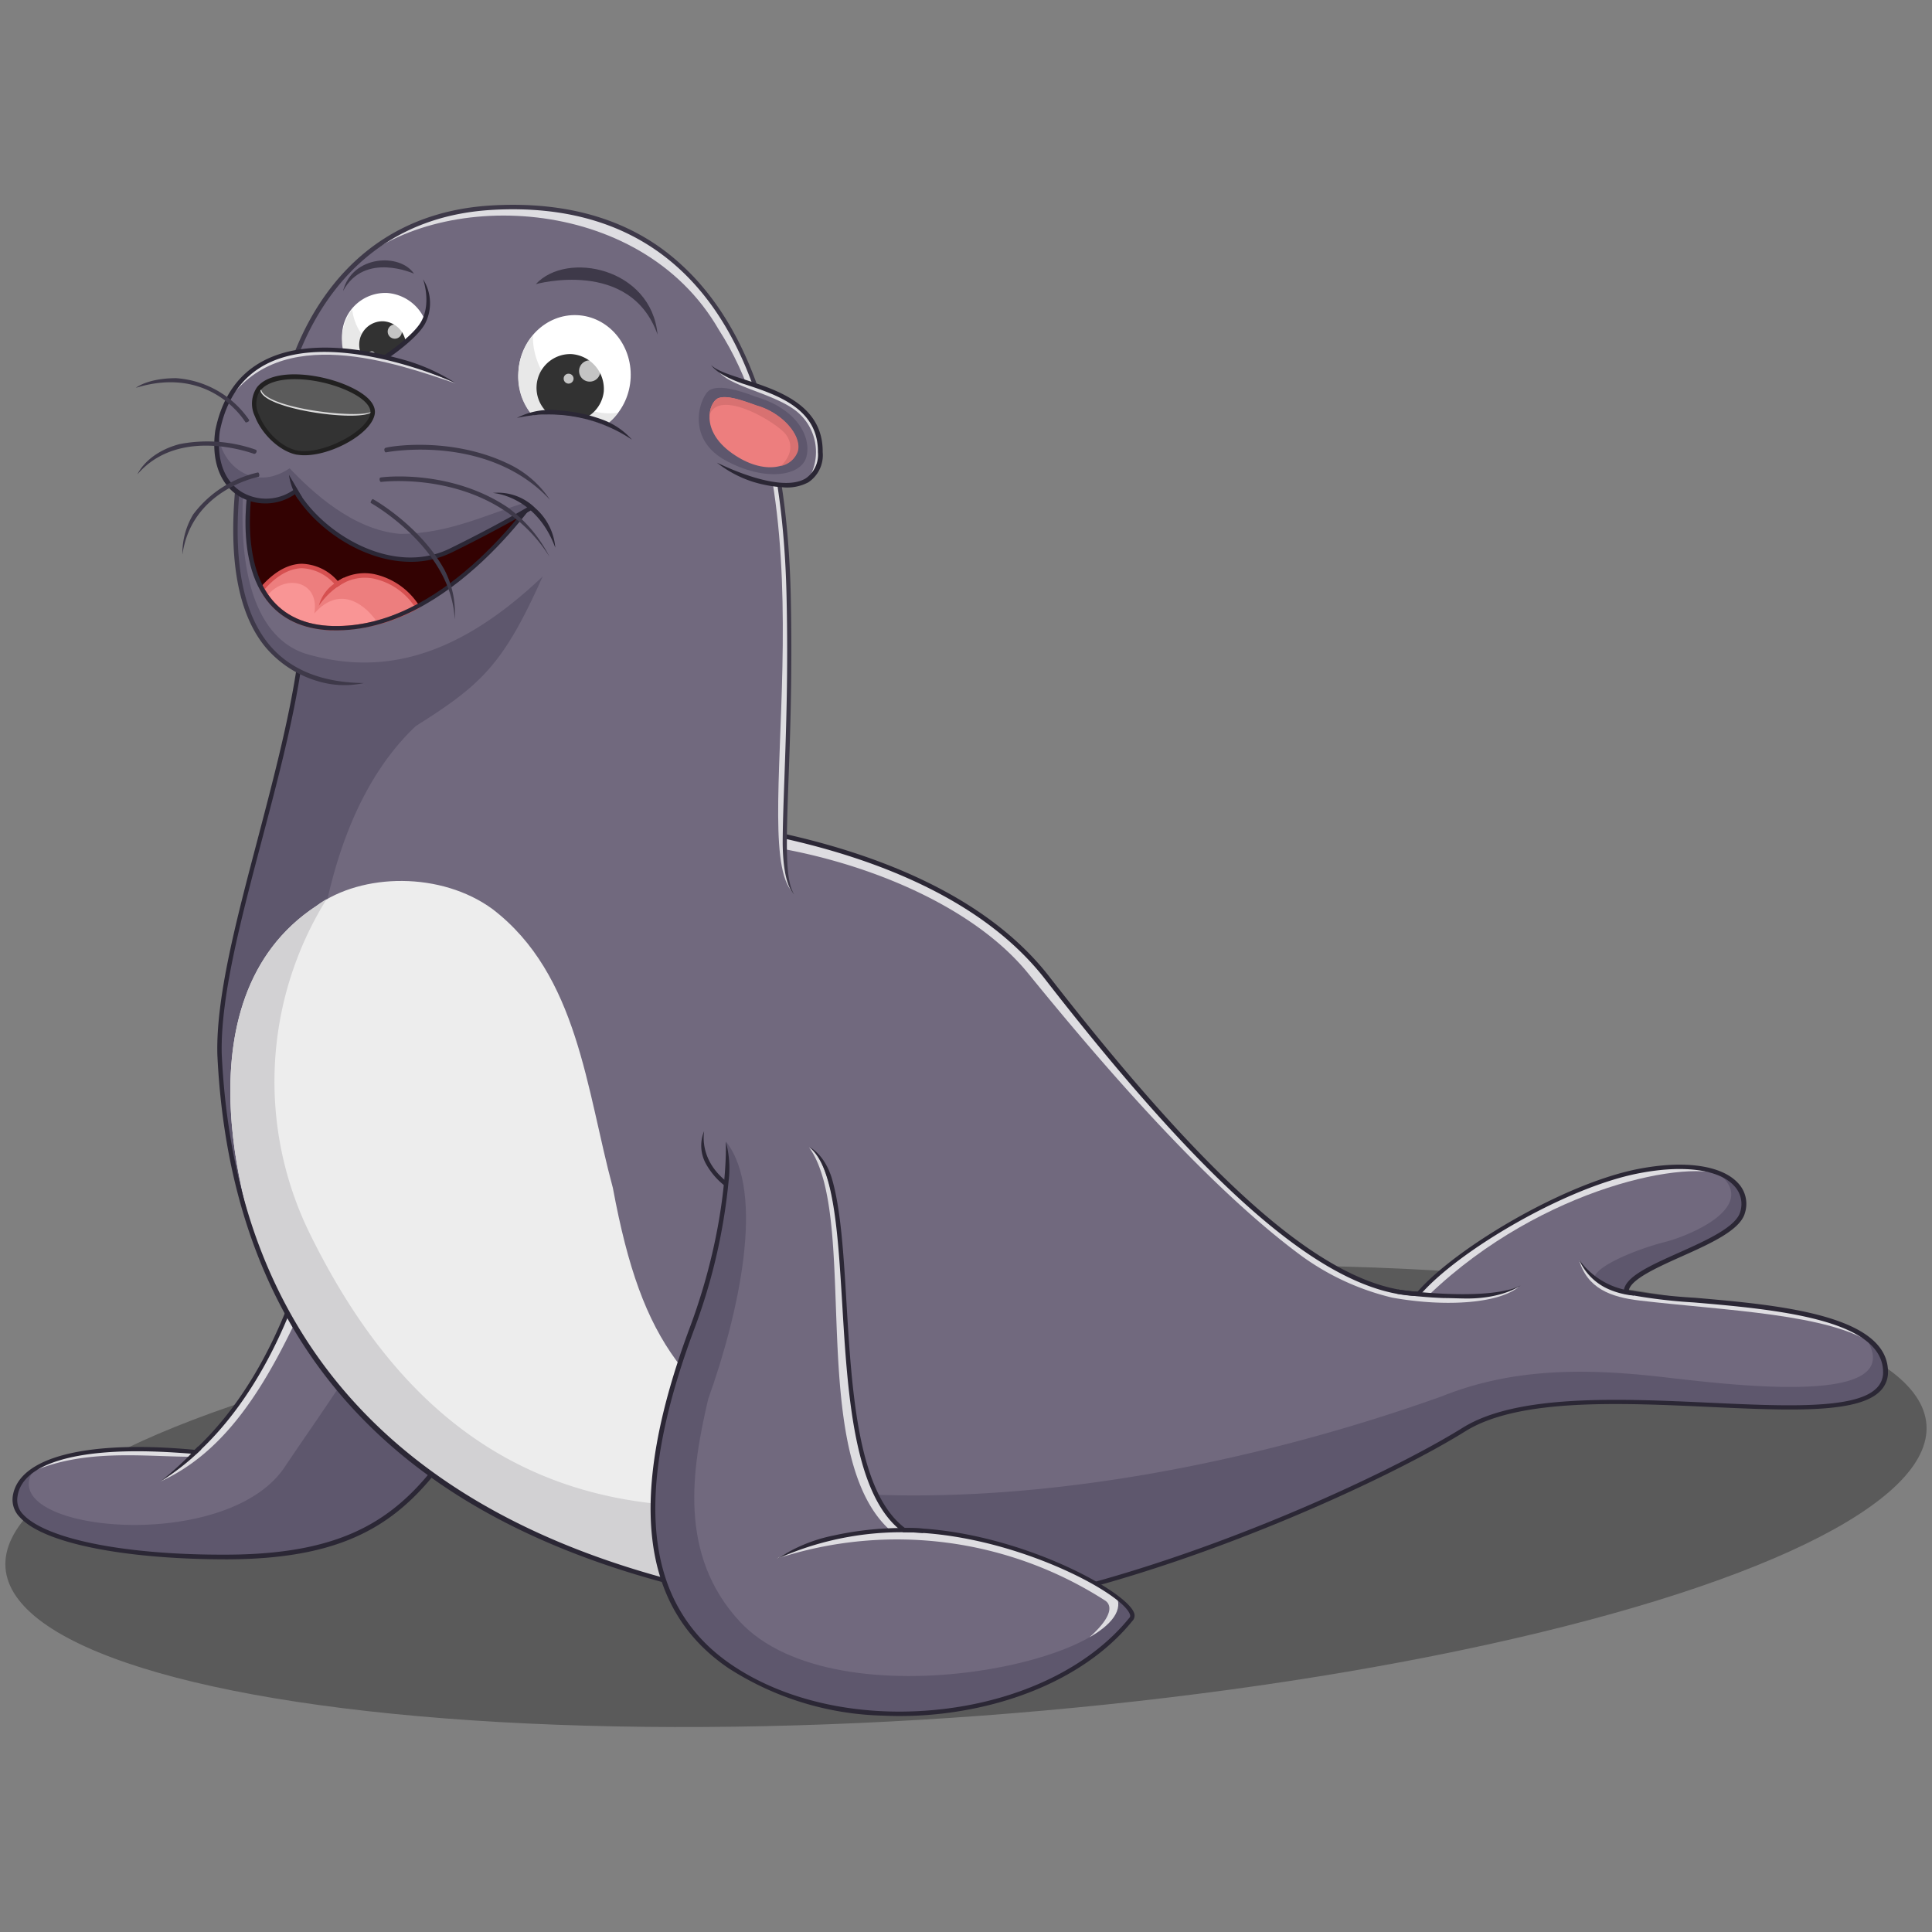 <svg id="Layer_1" data-name="Layer 1" xmlns="http://www.w3.org/2000/svg" viewBox="0 0 256 256"><rect x="0" y="0" width="256" height="256" fill="#808080" stroke="none"/><defs><style>.cls-1{opacity:0.3;}.cls-2{fill:#71697e;}.cls-3{fill:#fcfcfc;opacity:0.79;}.cls-4{fill:#5e576d;}.cls-5{fill:#2b2735;}.cls-6{fill:#ededed;}.cls-7{fill:#d2d1d3;}.cls-8{fill:#3e3949;}.cls-12,.cls-9{fill:#fff;}.cls-10{fill:#e8e8e8;}.cls-11{fill:#323232;}.cls-12{opacity:0.71;}.cls-13{fill:#330202;}.cls-14{fill:#f99595;}.cls-15{fill:#ed7e7e;}.cls-16{fill:#d65050;}.cls-17{fill:#5b5b5b;}.cls-18{fill:#333;}.cls-19{fill:#212020;}.cls-20{fill:#d87171;}</style></defs><ellipse class="cls-1" cx="128" cy="198.25" rx="127.62" ry="29.16" transform="translate(-14.41 10.08) rotate(-4.27)"/><path class="cls-2" d="M41.87,161.54s-3.33,19.28-16,30.86c-14.4-1.36-23.27.88-23.93,6s12.65,8,28.14,7.95,22.71-4.56,29.41-14.06S41.87,161.54,41.87,161.54Z"/><path class="cls-3" d="M21.25,196.31c11.5-5.22,16.92-18.72,23-32.57-2.56-2.56-2.39-2.2-2.39-2.2s-3.33,19.28-16,30.86c-10.93-1-18.66,0-22,2.79,7-3.27,15-2.2,21.39-2.16A26,26,0,0,1,21.25,196.31Z"/><path class="cls-4" d="M51.1,173.05c-3.68,7.68-8.53,14.09-13.51,21.54-8.1,11.54-38.74,8.22-33.08.12A5.18,5.18,0,0,0,2,198.37c-.66,5.08,12.65,8,28.14,7.95s22.71-4.56,29.41-14.06C62.71,187.74,56,179.33,51.1,173.05Z"/><path class="cls-5" d="M24.61,206.5C13.6,206,5.22,204,2.59,201a3.29,3.29,0,0,1-.91-2.66c.68-5.25,9.7-7.58,24.12-6.23,12.34-11.39,15.74-30.42,15.78-30.61l.09-.52.39.35c1,.87,24.47,21.51,17.7,31.11-6.31,8.94-13.18,14.13-29.64,14.18C28.22,206.62,26.38,206.58,24.61,206.5Zm-3.3-14.13c-11.47-.5-18.48,1.67-19,6A2.72,2.72,0,0,0,3,200.6C6,203.94,16.6,206.07,30.11,206c16.21-.06,23-5.15,29.17-13.94,6-8.53-14.17-27.24-17.23-30-.64,3.14-4.53,20.05-15.95,30.51l-.1.09h-.13C24.29,192.54,22.76,192.43,21.31,192.37Z"/><path class="cls-5" d="M21.25,196.31a43,43,0,0,0,5-4.66l.42.41A31.75,31.75,0,0,1,21.25,196.31Z"/><path class="cls-2" d="M80.74,108s41.21,0,58,21.58c23,29.56,37.93,41.6,49.21,41.9,4.94-5.83,19.34-14.35,29.16-16.26s15,1.24,13.79,5.47-15.46,7-15.41,10.53c7.51,1.89,34.23.7,34.36,10.57.14,10.74-41.24-1.42-55.86,7.68s-58.12,28-83.1,24.42S32,201.14,29.09,139.64C28.69,122.09,43.83,90,39.63,72.3S76.8,64.58,76.8,64.58Z"/><path class="cls-3" d="M184.4,171c-10.85-2.45-25-14.86-45.67-41.43C123.26,109.65,87.05,108.09,81.47,108c-.39,1.51-.91,3-.63,4.42,16.54-4,44.29,2.91,55.39,16.55,9.66,11.88,23.44,27.94,36.06,37.32a33.71,33.71,0,0,0,12.22,5.66c7.25,1.29,14.2.72,16.77-1.47C196.75,172.23,190.94,172.19,184.4,171Z"/><path class="cls-3" d="M217.1,155.18c-9.47,1.84-23.76,10.47-29.16,16.26l1.5.05c15-14.31,34.85-18.09,39.24-15.59C226.37,154.6,222.43,154.14,217.1,155.18Z"/><path class="cls-3" d="M217.28,172.33c11.14,1.32,25.35,1.75,31.07,5.89-5.73-6.07-26.41-5.41-32.87-7-2.67-.65-4.87-1.77-6.25-4.28C210.31,170.7,213.4,171.88,217.28,172.33Z"/><path class="cls-4" d="M247.17,177.2c6.25,9.48-18.36,6.23-27.36,5.21-10.47-1.17-19.74-1-28.76,2.61C143,202.2,69.52,210.67,45.54,157.61c-4.74-10.19-5.29-22.64-2.88-35,1.12-5.74,3.86-19,13.35-27.23,8.5-7.23,17.74-7.86,20-20-11.93,4-23,12.77-36.13,10.91-2.16,17.58-11.12,39.81-10.81,53.37,2.86,61.5,56.82,70.58,81.79,74.21s68.47-15.32,83.1-24.42,56,3.06,55.86-7.68A5.61,5.61,0,0,0,247.17,177.2Z"/><path class="cls-4" d="M211.28,169.22a6.71,6.71,0,0,0,4.2,2,2.15,2.15,0,0,1,.6-1.28c2.72-2.94,13.8-5.54,14.81-9.25.61-2.22-.52-4.15-3.16-5.2,5.39,4.38-3.72,8.19-7,9.05C216.77,165.54,211.63,167.71,211.28,169.22Z"/><path class="cls-6" d="M107.41,195.21c-16.48-10.66-22.26-16.58-26.2-37.8-3.52-13-4.61-28.25-15.92-36.93-6.8-5-17.32-4.85-23.36-.44-18.94,12.42-9.42,42.51-5.72,50.38,16,34.11,54.65,40.52,74.67,43.43,6.89,1,15.2.28,23.91-1.48C125.76,212,115.55,200.58,107.41,195.21Z"/><path class="cls-7" d="M41.12,163.6a45.7,45.7,0,0,1,2.16-44.46,12.67,12.67,0,0,0-1.35.9c-18.94,12.42-9.42,42.51-5.72,50.38,16,34.11,54.65,40.52,74.67,43.43,6.89,1,15.2.28,23.91-1.48-7.76-.29-16.4-8.79-23.83-14.58C74.68,205,54.18,190.08,41.12,163.6Z"/><path class="cls-5" d="M115.3,214.55a44.75,44.75,0,0,1-4.46-.41c-11-1.61-31.61-4.59-49.3-15.44-20.49-12.57-31.51-32.44-32.74-59-.18-7.59,2.5-17.73,5.33-28.47C37.86,97,41.73,82.4,39.35,72.37c-.72-3-.17-5.48,1.63-7.27,7.58-7.54,34.73-1.08,35.88-.81l.21,0L81,107.67c3.58,0,42,1.15,58,21.69,22.06,28.36,37.1,41.27,48.71,41.78h.14c5-5.74,19.32-14.32,29.24-16.25,6.09-1.18,11-.49,13.18,1.84a4,4,0,0,1,.94,4c-.62,2.28-4.61,4.07-8.46,5.79-3.26,1.46-6.62,3-6.92,4.44a76.3,76.3,0,0,0,8.74,1c10.76.93,25.5,2.2,25.6,9.75a3.51,3.51,0,0,1-1.09,2.67c-3,2.94-12,2.53-22.47,2.05-11.89-.55-25.38-1.18-32.44,3.22C180.91,197.91,141.09,215.67,115.3,214.55ZM57.61,62.13c-6.63-.29-13.17.36-16.22,3.39-1.64,1.63-2.14,3.9-1.47,6.72,2.41,10.17-1.47,24.88-5.23,39.1-2.82,10.7-5.48,20.8-5.31,28.3,2.91,62.5,60,70.8,81.55,73.92,25.25,3.66,68.93-15.69,82.89-24.38,7.22-4.49,20.8-3.86,32.78-3.31,9.86.46,19.17.89,22-1.88a2.9,2.9,0,0,0,.92-2.24c-.09-7-14.53-8.27-25.07-9.17a70,70,0,0,1-9.08-1.12l-.21-.05v-.23c0-1.92,3.37-3.43,7.29-5.19,3.56-1.59,7.59-3.4,8.14-5.41a3.47,3.47,0,0,0-.81-3.45c-2-2.19-6.75-2.81-12.64-1.66-9.87,1.91-24.19,10.48-29,16.16l-.09.1h-.43c-11.8-.52-27-13.49-49.15-42-16.5-21.23-57.35-21.47-57.76-21.47h-.27l0-.27L76.52,64.81A116.63,116.63,0,0,0,57.61,62.13Z"/><path class="cls-5" d="M191.3,172a58.92,58.92,0,0,1-6.14-.56l.1-.57c1.89.31,12.32,1.47,16.23-.54,0,0-2.27,1.71-7,1.73C193.39,172.06,192.32,172,191.3,172Z"/><path class="cls-5" d="M216.47,171.67a10.77,10.77,0,0,1-3.31-.84,7.59,7.59,0,0,1-3.93-3.93,10.13,10.13,0,0,0,7.29,4.19Z"/><path class="cls-2" d="M104.52,78.94C103.71,43.79,90.24,26,65.07,27.53,40.85,29,37.44,53.41,37.44,53.41l-4.78,3.05C28.11,80.51,34.3,90.66,48.22,90.8L81.75,116l23.58,2.48C102.93,115.69,105.05,102.32,104.52,78.94Z"/><path class="cls-3" d="M104.52,78.94C103.71,43.79,90.24,26,65.07,27.53c-8.53.52-14.48,3.89-18.61,8,11.2-10.62,38.33-10,48.78,8.15,15.84,24.55,3.29,69.65,10.09,74.81C102.32,115.72,105.05,102.32,104.52,78.94Z"/><path class="cls-4" d="M71.91,76.38C60.73,87,50.78,89.64,40.5,86.62c-4.67-1.49-9-7-8.29-21.24-.17-.67-.46-.92-.53-1.33a24.35,24.35,0,0,0-.5,6.34c0,14.11,6.19,20.3,17,20.41l6.86,5.44C63.86,90.7,66.71,88,71.91,76.38Z"/><path class="cls-8" d="M103.71,111.86c0-2.32.1-5.15.22-8.5.23-6.45.52-14.48.29-24.41C103.75,58.43,99,43.85,90,35.61c-6.3-5.79-14.69-8.41-24.93-7.79C41.38,29.27,37.77,53.2,37.73,53.45l0,.13-4.79,3.06C30.34,70.37,31.24,80,35.61,85.35c2.76,3.36,7,5.1,12.61,5.16a12.3,12.3,0,0,1-4.69.09,14.4,14.4,0,0,1-8.38-4.88c-4.49-5.48-5.42-15.34-2.78-29.31l0-.13,4.77-3.05c.33-2,4.64-24.57,27.88-26,10.41-.63,19,2,25.36,7.94,9.08,8.35,13.92,23.07,14.4,43.76.22,10-.06,18-.3,24.44-.29,8.19-.49,13.6.82,15.14C105.33,118.52,103.8,117.89,103.71,111.86Z"/><path class="cls-9" d="M56.77,45.16a5.74,5.74,0,1,1-5.46-6.34A5.93,5.93,0,0,1,56.77,45.16Z"/><path class="cls-10" d="M46.67,41a6.34,6.34,0,0,0-1.34,3.65A5.92,5.92,0,0,0,50.78,51a5.68,5.68,0,0,0,5.07-2.81C51.45,47.63,47.22,45.54,46.67,41Z"/><path class="cls-11" d="M53.78,46a3.1,3.1,0,1,1-3-3.43A3.2,3.2,0,0,1,53.78,46Z"/><path class="cls-12" d="M53.25,44a.94.94,0,1,1-.9-1A.93.93,0,0,1,53.25,44Z"/><path class="cls-12" d="M49.69,47a.44.44,0,1,1-.42-.45A.44.44,0,0,1,49.69,47Z"/><path class="cls-2" d="M56.06,37l5.2,4.06-2,10.57L48.9,48.79s5.75-3.45,7.18-6S56.06,37,56.06,37Z"/><path class="cls-5" d="M49.05,49l-.3-.5s5.7-3.44,7.07-5.91.25-5.56.24-5.59a5.93,5.93,0,0,1,.27,5.88C54.88,45.52,49.28,48.9,49.05,49Z"/><path class="cls-5" d="M97.12,157.85a9.52,9.52,0,0,1-3.5-3.5,5,5,0,0,1-.32-4.47c0,.18-.89,4.4,4.12,7.48Z"/><path class="cls-2" d="M96.19,151.28s.8,10.53-4.5,24.71-10.27,34.43,5,44.84,42,7.49,53.08-6.25c2.23-2.05-14.49-11.74-30.07-11.84-11.52-8.49-5-45-12.56-50.77S96.19,151.28,96.19,151.28Z"/><path class="cls-3" d="M107.19,152c6.78,9.31-.44,40.67,10.75,50.76a8.12,8.12,0,0,1,1.39.06,3.13,3.13,0,0,0-.39-.72C108.55,192.48,114.55,157.61,107.19,152Z"/><path class="cls-3" d="M120.21,202.75a24.28,24.28,0,0,0-3.32,0c-5.11.65-9.07.91-13.92,3.77a51,51,0,0,1,43.46,5.56c.71.45,1.35,1.78-2,4.81a22.93,22.93,0,0,1-.4,3,28.15,28.15,0,0,0,5.81-5.32C152,212.55,135.66,203,120.21,202.75Z"/><path class="cls-4" d="M148,211.65c3.2,8-37.08,17.17-50,3.19-8.18-8.87-6.32-20.2-4.16-29.46,4-11.17,7.67-27.33,2.37-34.1,0,0,.8,10.53-4.5,24.71s-10.27,34.43,5,44.84,42,7.49,53.08-6.25C150.41,214,149.66,213,148,211.65Z"/><path class="cls-5" d="M117,227.33a39.52,39.52,0,0,1-20.43-6.26c-11.82-8-13.51-22.81-5.16-45.18,5.22-14,4.77-24.51,4.77-24.61a13.56,13.56,0,0,1,.37,5.16A76.83,76.83,0,0,1,92,176.09c-8.25,22.08-6.63,36.64,4.94,44.5,7.27,4.94,17.45,7.08,27.91,5.88s19.54-5.61,24.77-12.07c.08-.08.21-.2.08-.53-1.12-2.92-15.84-10.75-29.92-10.84h-.1l-.08-.05c-6.47-4.78-7.29-18.28-8-30.2-.57-9.41-1.1-18.3-4.37-20.81,0,0,2,.9,3,4.19,1.19,4.07,1.55,10,1.94,16.58.71,11.74,1.52,25,7.71,29.71,14.28.13,29.2,8.19,30.37,11.22a1,1,0,0,1-.21,1.12c-5.29,6.55-14.46,11-25.12,12.26A48.62,48.62,0,0,1,117,227.33Z"/><path class="cls-5" d="M103,206.55a20.81,20.81,0,0,1,7.52-3.1,42.84,42.84,0,0,1,11.81-.9l0,.58A40.3,40.3,0,0,0,103,206.55Z"/><path class="cls-13" d="M33.68,61.52S28.36,82.84,44.12,83.24,72,64.55,72,64.55l-17.7-4.76Z"/><path class="cls-14" d="M44.72,77.4c-4.31-4.6-8.11-1.58-10,.64,1.62,2.91,4.49,5.08,9.4,5.2A22.7,22.7,0,0,0,55.3,80.39C52.31,76,47.61,75.28,44.72,77.4Z"/><path class="cls-15" d="M44.72,77.4c-4.31-4.6-8.11-1.58-10,.64.19.33.39.66.61,1,2.29-3.05,7.07-2.17,6.32,2.24,3.24-3.62,6.48-1.54,8.39,1.24a26,26,0,0,0,5.26-2.1C52.31,76,47.61,75.28,44.72,77.4Z"/><path class="cls-16" d="M43.8,83.52c-4.34-.19-7.47-2-9.33-5.34l-.1-.18.13-.15c1.2-1.41,3.11-3.09,5.46-3.15A6.55,6.55,0,0,1,44.76,77a6.54,6.54,0,0,1,4.75-.94,9.4,9.4,0,0,1,6,4.15l.18.27-.29.16a23.1,23.1,0,0,1-11.32,2.88Zm-8.72-5.45c1.81,3.13,4.86,4.78,9.05,4.88a22.2,22.2,0,0,0,10.74-2.67,8.67,8.67,0,0,0-5.45-3.63,6,6,0,0,0-4.53,1l-.21.15-.17-.18A6.1,6.1,0,0,0,40,75.29C37.93,75.34,36.2,76.79,35.08,78.07Z"/><path class="cls-16" d="M42.25,80.26a5.14,5.14,0,0,1,2-2.89,11,11,0,0,1,1.29-.82l.28.52A10.09,10.09,0,0,0,42.25,80.26Z"/><path class="cls-5" d="M43.8,83.52c-3.72-.16-6.57-1.51-8.47-4-4.79-6.29-2-17.57-1.94-18l0-.2L54.31,59.5h0l18.07,4.86-.21.34c-.12.19-12.36,19.22-28.1,18.82ZM33.91,61.79c-.35,1.57-2.4,11.74,1.88,17.36,1.85,2.43,4.66,3.72,8.34,3.8,14.27.36,25.67-15.69,27.38-18.22L54.26,60.09Z"/><path class="cls-2" d="M60.34,50.78S32.67,37.71,28.8,57.12c-1.15,8.62,5.94,11.17,10.37,7.95C42.66,71.13,52.06,76.7,59.72,73S71.9,66.36,71.9,66.36Z"/><path class="cls-3" d="M60.35,50.8v0S36.67,39.1,30,53.49C36.94,42.57,52.53,48.14,60.35,50.8Z"/><path class="cls-4" d="M53,70.74c-6.27-.52-11.69-5.61-14.62-8.69-5.52,3.73-10.34-1.83-9.26-6-.1.36-.19.73-.27,1.12-1.15,8.62,5.94,11.17,10.37,7.95C42.66,71.13,52.06,76.7,59.72,73S71.9,66.36,71.9,66.36L71.65,66C65.18,67.72,60,70.76,53,70.74Z"/><path class="cls-5" d="M53.82,74.43c-6.1-.26-12.08-4.55-14.74-8.94a6.88,6.88,0,0,1-7.32.31c-2.6-1.56-3.78-4.73-3.24-8.72.88-4.45,3.08-7.58,6.52-9.34,5.56-2.83,13.21-1.56,18.69,0a25.38,25.38,0,0,1,6.61,3c-.16-.07-15.85-7.2-25-2.52-3.27,1.67-5.36,4.67-6.21,8.92-.5,3.72.58,6.69,3,8.11A6.31,6.31,0,0,0,39,64.84l.26-.19.17.28c3.3,5.74,12.57,11.48,20.16,7.76s12.11-6.55,12.15-6.58l.31.5s-4.61,2.88-12.2,6.6A12.38,12.38,0,0,1,53.82,74.43Z"/><path class="cls-5" d="M39.48,66.12a7.81,7.81,0,0,1-1.19-3.2L40,65.83Z"/><path class="cls-17" d="M34.28,51.49c-2,2.62,1.67,7.84,5.11,8.46s9.34-2.45,10-5.06C50.19,51.33,37.23,47.69,34.28,51.49Z"/><path class="cls-3" d="M34.72,51.05c-3.13,2.49,1.51,8.33,4.67,8.9,3.44.62,9.34-2.45,10-5.06a1.32,1.32,0,0,0,0-.44C48.11,55.72,33.1,53.92,34.72,51.05Z"/><path class="cls-18" d="M34.72,51.05c-3.13,2.49,1.51,8.33,4.67,8.9,3.44.62,9.34-2.45,10-5.06a1.32,1.32,0,0,0,0-.44C48.41,56.22,32.47,54,34.72,51.05Z"/><path class="cls-19" d="M39.4,60.25h-.06c-2.18-.4-4.62-2.63-5.56-5.08a3.85,3.85,0,0,1,.27-3.85h0c2.1-2.7,8.68-1.84,12.47,0,2.31,1.1,3.41,2.4,3.11,3.67C49,57.76,43,60.84,39.4,60.25Zm-4.89-8.58A3.3,3.3,0,0,0,34.33,55c.87,2.28,3.11,4.35,5.11,4.71,3.18.56,9-2.36,9.62-4.83.23-.95-.82-2.07-2.79-3-4-1.91-10-2.39-11.76-.14Z"/><path class="cls-2" d="M65.29,65.32s6.73-6.15,9.84-2.84-1.55,10.1-1.55,10.1C70.62,64.83,65.29,65.32,65.29,65.32Z"/><path class="cls-5" d="M73.58,72.58c-2.55-6.92-8.24-7.26-8.29-7.26a7,7,0,0,1,5.63,2A7.81,7.81,0,0,1,73.58,72.58Z"/><path class="cls-8" d="M24.17,73.48a10,10,0,0,1,1.43-5.32,14.83,14.83,0,0,1,8.55-5.55c.18-.07.31.52.11.57S25.39,64.94,24.17,73.48Z"/><path class="cls-8" d="M18.21,62.85s1.19-2.83,5.57-4a19.27,19.27,0,0,1,10.08.73c.31.09.07.63-.22.55C33.54,60.11,23.78,56.4,18.21,62.85Z"/><path class="cls-8" d="M32.51,55.93c-.19-.31-4.71-7.57-14.51-4.54,0,0,1.54-1.28,5.34-1.28A12.79,12.79,0,0,1,33,55.63C33.12,55.83,32.6,56.07,32.51,55.93Z"/><path class="cls-8" d="M72.87,66.22c-8.24-8.85-21.6-6.31-21.74-6.28s-.31-.4-.11-.57,8.46-1.62,16.15,2A13.55,13.55,0,0,1,72.87,66.22Z"/><path class="cls-8" d="M72.81,73.77C65.41,62,50.63,63.84,50.48,63.86s-.29-.5-.07-.58,9.22-1.16,16.85,3.94A18.54,18.54,0,0,1,72.81,73.77Z"/><path class="cls-8" d="M60.25,82.07c-.44-9.4-11-15.36-11.11-15.42s.16-.58.29-.51,6.2,3.5,9.44,9.32A12.36,12.36,0,0,1,60.25,82.07Z"/><path class="cls-2" d="M94.22,48.37c2.51,2.55,14.58,2.78,14.49,11.54S95,61.31,95,61.31,91.7,45.83,94.22,48.37Z"/><path class="cls-3" d="M95.19,49.16c1.41,2,6.87,2.86,10,5.07A6.94,6.94,0,0,1,107,63.68c.45-.66,1.69-2.57,1.7-3.77C108.79,52,98.94,51.15,95.19,49.16Z"/><path class="cls-5" d="M103.73,64.57a17.22,17.22,0,0,1-4-.74A15.27,15.27,0,0,1,95,61.31c.08,0,8.22,4.21,11.76,2.08a3.8,3.8,0,0,0,1.62-3.48c.06-5.85-5.55-7.65-10-9.09-3.51-1.23-4.15-2.45-4.15-2.45.72.73,2.39,1.27,4.33,1.89,4.44,1.42,10.52,3.37,10.45,9.65a4.32,4.32,0,0,1-1.9,4A6,6,0,0,1,103.73,64.57Z"/><path class="cls-4" d="M94.07,51.67c-1.21.64-3.41,6.29,2,9.3,5.27,2.91,10.09,2.14,10.78-.43s-1.18-6.38-6.81-8C97.69,51.62,95.29,51,94.07,51.67Z"/><path class="cls-15" d="M95.07,52.81C94,53.35,92.69,57,97,60.06s8,1.88,8.64-.28-2.15-5.14-5.33-6C98.2,53,96.15,52.27,95.07,52.81Z"/><path class="cls-20" d="M100.32,53.74c-2.12-.76-4.17-1.47-5.25-.93a2.59,2.59,0,0,0-1,2.06c1.34-3.29,8.54.91,10,2.62,1,1.27.88,2.8-.59,4.25a3,3,0,0,0,2.26-2C106.25,57.61,103.5,54.64,100.32,53.74Z"/><ellipse class="cls-9" cx="76.13" cy="49.72" rx="7.96" ry="7.45" transform="translate(23.13 123.6) rotate(-87.5)"/><path class="cls-10" d="M70.62,44.41a8.23,8.23,0,0,0-1.93,5,7.73,7.73,0,0,0,7.09,8.28,7.32,7.32,0,0,0,6.12-3C76.24,55.45,70.45,50.31,70.62,44.41Z"/><path class="cls-11" d="M80,51.92a4.47,4.47,0,1,1-4.25-5A4.63,4.63,0,0,1,80,51.92Z"/><path class="cls-2" d="M68.49,55.38l6.28,3.75,9-.87A19.3,19.3,0,0,0,68.49,55.38Z"/><path class="cls-5" d="M83.74,58.26a19.76,19.76,0,0,0-15.25-2.88,9.59,9.59,0,0,1,5.54-1,20.7,20.7,0,0,1,5.73,1.2A9.69,9.69,0,0,1,83.74,58.26Z"/><path class="cls-12" d="M79.55,49.22a1.41,1.41,0,1,1-1.34-1.47A1.41,1.41,0,0,1,79.55,49.22Z"/><path class="cls-12" d="M76,50.2a.67.67,0,0,1-.69.63.66.66,0,0,1-.62-.69.64.64,0,0,1,.68-.62A.66.66,0,0,1,76,50.2Z"/><path class="cls-8" d="M71,37.65s12.52-3.49,16.13,6.68C86.31,35.5,75.09,33.2,71,37.65Z"/><path class="cls-8" d="M54.86,36.27s-6.56-3-9.41,2.3C46.66,33.8,53,33.49,54.86,36.27Z"/></svg>